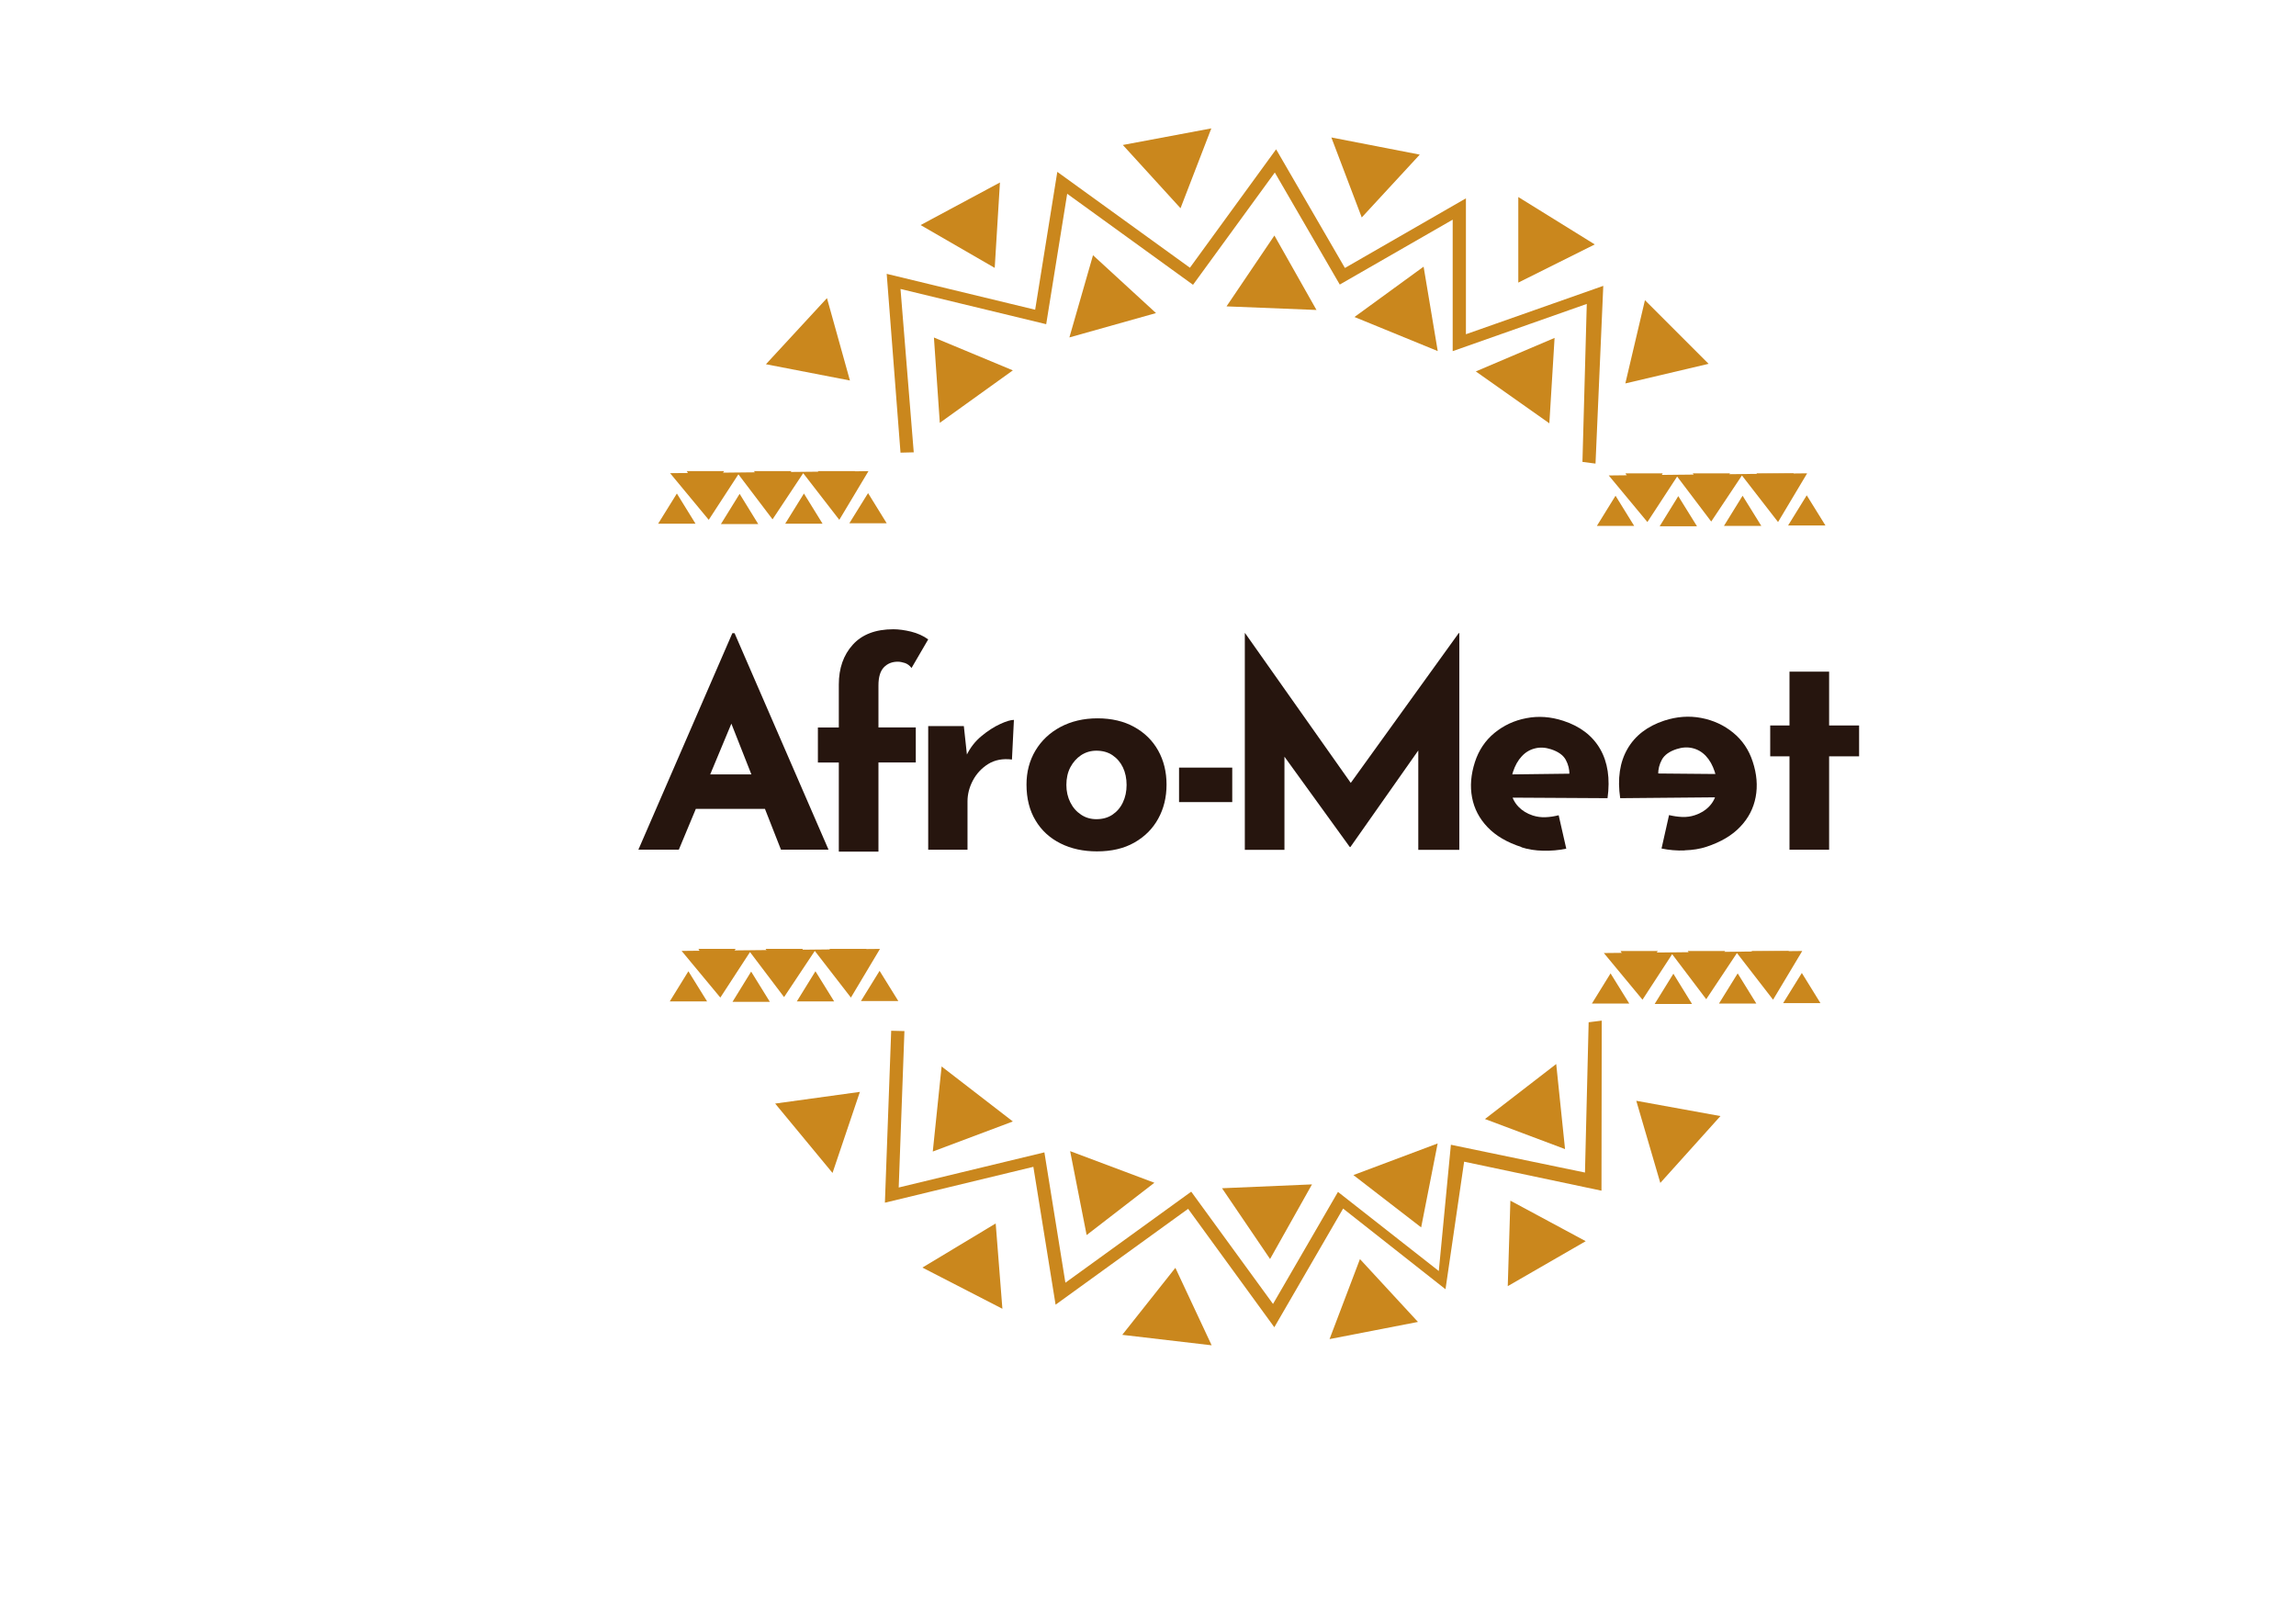 <?xml version="1.0" encoding="UTF-8"?>
<svg id="Calque_1" xmlns="http://www.w3.org/2000/svg" version="1.1" xmlns:xlink="http://www.w3.org/1999/xlink" viewBox="0 0 281 198.69">
  <!-- Generator: Adobe Illustrator 29.1.0, SVG Export Plug-In . SVG Version: 2.1.0 Build 142)  -->
  <defs>
    <style>
      .st0 {
        fill: #ca871d;
      }

      .st1 {
        fill: none;
      }

      .st2 {
        fill: #26150e;
      }

      .st3 {
        clip-path: url(#clippath);
      }
    </style>
    <clipPath id="clippath">
      <rect class="st1" x="78.13" y="15.71" width="149.4" height="148.91"/>
    </clipPath>
  </defs>
  <polygon class="st0" points="155.96 162.41 145.41 147.92 129.19 159.65 126.47 142.78 108.3 147.17 109.07 126.13 110.69 126.17 109.99 145.31 127.82 141.01 130.39 156.96 145.79 145.82 155.8 159.56 163.75 145.85 176.09 155.53 177.57 140.08 193.98 143.48 194.43 125.09 196.03 124.89 196 145.7 179.19 142.15 176.91 157.76 164.38 147.89 155.96 162.41"/>
  <polygon class="st0" points="166.44 154.07 162.72 163.86 173.54 161.76 166.44 154.07"/>
  <polygon class="st0" points="184.85 146.92 184.53 157.38 194.07 151.88 184.85 146.92"/>
  <polygon class="st0" points="200.26 134.7 203.2 144.75 210.56 136.57 200.26 134.7"/>
  <polygon class="st0" points="137.35 163.34 148.29 164.62 143.85 155.14 137.35 163.34"/>
  <polygon class="st0" points="121.86 149.71 112.89 155.11 122.68 160.15 121.86 149.71"/>
  <polygon class="st0" points="105.24 133.61 94.87 135.04 101.89 143.53 105.24 133.61"/>
  <polygon class="st0" points="114.16 140.91 123.96 137.23 115.24 130.5 114.16 140.91"/>
  <polygon class="st0" points="132.99 151.13 141.28 144.73 130.97 140.86 132.99 151.13"/>
  <polygon class="st0" points="155.44 154.06 160.57 144.93 149.56 145.4 155.44 154.06"/>
  <polygon class="st0" points="173.93 150.19 175.95 139.92 165.64 143.79 173.93 150.19"/>
  <polygon class="st0" points="191.54 140.61 190.46 130.2 181.74 136.93 191.54 140.61"/>
  <polygon class="st0" points="204.8 119.15 202.51 122.85 207.08 122.85 204.8 119.15"/>
  <polygon class="st0" points="197.11 119.11 194.83 122.8 199.4 122.8 197.11 119.11"/>
  <polygon class="st0" points="212.67 119.11 210.38 122.8 214.95 122.8 212.67 119.11"/>
  <polygon class="st0" points="220.52 119.06 218.23 122.75 222.8 122.75 220.52 119.06"/>
  <polygon class="st0" points="208.84 120.06 211.13 116.37 206.56 116.37 208.84 120.06"/>
  <polygon class="st0" points="200.61 120.06 202.89 116.37 198.33 116.37 200.61 120.06"/>
  <polygon class="st0" points="216.65 120.06 218.94 116.37 214.37 116.37 216.65 120.06"/>
  <polyline class="st0" points="196.29 116.62 201.02 122.33 204.65 116.76 208.82 122.27 212.58 116.62 217 122.33 220.57 116.37"/>
  <polygon class="st0" points="91.93 118.89 89.65 122.59 94.22 122.59 91.93 118.89"/>
  <polygon class="st0" points="84.25 118.85 81.97 122.54 86.54 122.54 84.25 118.85"/>
  <polygon class="st0" points="99.8 118.85 97.52 122.54 102.09 122.54 99.8 118.85"/>
  <polygon class="st0" points="107.65 118.8 105.37 122.49 109.94 122.49 107.65 118.8"/>
  <polygon class="st0" points="95.98 119.8 98.27 116.11 93.7 116.11 95.98 119.8"/>
  <polygon class="st0" points="87.75 119.8 90.03 116.11 85.47 116.11 87.75 119.8"/>
  <polygon class="st0" points="103.79 119.8 106.07 116.11 101.51 116.11 103.79 119.8"/>
  <polyline class="st0" points="83.42 116.36 88.16 122.07 91.79 116.5 95.96 122.01 99.72 116.36 104.14 122.07 107.7 116.11"/>
  <polygon class="st0" points="156.18 18.27 145.63 32.76 129.4 21.03 126.69 37.9 108.52 33.51 110.21 55.39 111.83 55.35 110.21 35.36 128.04 39.67 130.61 23.71 146.01 34.85 156.02 21.11 163.97 34.82 177.79 26.88 177.79 42.97 194.2 37.19 193.67 56.52 195.27 56.73 196.22 34.98 179.41 40.9 179.41 24.27 164.6 32.79 156.18 18.27"/>
  <polygon class="st0" points="166.66 26.61 162.94 16.82 173.76 18.92 166.66 26.61"/>
  <polygon class="st0" points="185.82 34.58 185.82 24.11 195.18 29.91 185.82 34.58"/>
  <polygon class="st0" points="198.92 46.92 201.32 36.73 209.11 44.52 198.92 46.92"/>
  <polygon class="st0" points="148.25 15.71 137.42 17.74 144.48 25.48 148.25 15.71"/>
  <polygon class="st0" points="121.74 32.78 112.67 27.54 122.38 22.33 121.74 32.78"/>
  <polygon class="st0" points="104.02 46.56 93.74 44.57 101.21 36.48 104.02 46.56"/>
  <polygon class="st0" points="114.3 41.3 123.96 45.32 115.02 51.74 114.3 41.3"/>
  <polygon class="st0" points="133.77 31.23 141.48 38.31 130.88 41.29 133.77 31.23"/>
  <polygon class="st0" points="155.97 28.82 161.12 37.93 150.11 37.49 155.97 28.82"/>
  <polygon class="st0" points="174.23 32.63 175.96 42.96 165.77 38.79 174.23 32.63"/>
  <polygon class="st0" points="190.26 41.35 189.62 51.8 180.62 45.45 190.26 41.35"/>
  <polygon class="st0" points="205.4 60.71 203.12 64.4 207.69 64.4 205.4 60.71"/>
  <polygon class="st0" points="197.72 60.66 195.44 64.35 200 64.35 197.72 60.66"/>
  <polygon class="st0" points="213.27 60.66 210.99 64.35 215.56 64.35 213.27 60.66"/>
  <polygon class="st0" points="221.12 60.61 218.84 64.3 223.41 64.3 221.12 60.61"/>
  <polygon class="st0" points="209.45 61.61 211.73 57.92 207.17 57.92 209.45 61.61"/>
  <polygon class="st0" points="201.22 61.61 203.5 57.92 198.93 57.92 201.22 61.61"/>
  <polygon class="st0" points="217.26 61.61 219.54 57.92 214.98 57.92 217.26 61.61"/>
  <polyline class="st0" points="196.89 58.18 201.62 63.88 205.26 58.31 209.43 63.82 213.19 58.18 217.61 63.88 221.17 57.92"/>
  <polygon class="st0" points="90.52 60.43 88.23 64.13 92.8 64.13 90.52 60.43"/>
  <polygon class="st0" points="82.84 60.39 80.55 64.08 85.12 64.08 82.84 60.39"/>
  <polygon class="st0" points="98.39 60.39 96.1 64.08 100.67 64.08 98.39 60.39"/>
  <polygon class="st0" points="106.24 60.34 103.95 64.03 108.52 64.03 106.24 60.34"/>
  <polygon class="st0" points="94.57 61.34 96.85 57.65 92.28 57.65 94.57 61.34"/>
  <polygon class="st0" points="86.33 61.34 88.62 57.65 84.05 57.65 86.33 61.34"/>
  <polygon class="st0" points="102.38 61.34 104.66 57.65 100.09 57.65 102.38 61.34"/>
  <polyline class="st0" points="82.01 57.9 86.74 63.61 90.37 58.04 94.55 63.55 98.3 57.9 102.72 63.61 106.29 57.65"/>
  <path class="st2" d="M89.51,88.55l2.45,6.21h-5.04l2.59-6.21ZM89.63,77.48l-11.5,26.49h4.95l2.08-4.99h8.46l1.96,4.99h5.82l-11.5-26.49h-.28Z"/>
  <g class="st3">
    <path class="st2" d="M102.66,104.22v-10.91h-2.56v-4.29h2.56v-5.26c0-1.99.57-3.61,1.71-4.87,1.14-1.26,2.8-1.89,4.97-1.89.65,0,1.37.1,2.16.29.8.2,1.49.51,2.1.95l-2.04,3.5c-.23-.3-.5-.5-.81-.61-.31-.1-.61-.16-.88-.16-.69,0-1.26.23-1.7.69-.44.46-.66,1.2-.66,2.22v5.13h4.57v4.29h-4.57v10.91h-4.85Z"/>
    <path class="st2" d="M117.96,88.84l.45,4.16-.1-.62c.44-.9,1.04-1.67,1.8-2.3.76-.63,1.52-1.13,2.27-1.47.75-.35,1.32-.52,1.71-.52l-.24,4.85c-1.13-.14-2.1.05-2.91.55-.81.51-1.43,1.18-1.87,2.01-.44.83-.66,1.69-.66,2.56v5.92h-4.81v-15.13h4.36Z"/>
    <path class="st2" d="M125.63,96.01c0-1.55.36-2.93,1.09-4.16.73-1.22,1.75-2.19,3.06-2.89,1.32-.7,2.83-1.06,4.54-1.06s3.23.35,4.5,1.06c1.27.7,2.25,1.67,2.93,2.89.68,1.22,1.02,2.61,1.02,4.16s-.34,2.94-1.02,4.17c-.68,1.24-1.66,2.21-2.93,2.93-1.27.72-2.79,1.07-4.57,1.07-1.66,0-3.15-.32-4.45-.97-1.3-.65-2.33-1.58-3.06-2.81-.74-1.22-1.11-2.69-1.11-4.4M130.51,96.05c0,.78.16,1.49.48,2.13.32.64.76,1.14,1.32,1.51.55.37,1.18.55,1.87.55.76,0,1.42-.18,1.97-.55.55-.37.98-.87,1.28-1.51.3-.63.45-1.34.45-2.13s-.15-1.52-.45-2.15c-.3-.62-.73-1.12-1.28-1.49-.55-.37-1.21-.55-1.97-.55-.69,0-1.32.19-1.87.55-.55.37-.99.87-1.32,1.49-.32.62-.48,1.34-.48,2.15"/>
    <rect class="st2" x="144.3" y="93.93" width="6.51" height="4.22"/>
    <polygon class="st2" points="152.35 103.99 152.35 77.47 152.38 77.47 166.55 97.55 164.4 97.07 178.53 77.47 178.6 77.47 178.6 103.99 173.58 103.99 173.58 88.79 173.89 91.39 165.27 103.65 165.2 103.65 156.33 91.39 157.2 89 157.2 103.99 152.35 103.99"/>
    <path class="st2" d="M186.2,103.65c-1.76-.57-3.14-1.38-4.14-2.43-1.01-1.05-1.64-2.27-1.9-3.64-.26-1.37-.14-2.81.35-4.33.47-1.45,1.27-2.64,2.39-3.56,1.12-.92,2.42-1.53,3.9-1.81,1.48-.29,2.98-.18,4.52.32,2.06.67,3.57,1.82,4.51,3.44.94,1.63,1.24,3.64.91,6.03l-12.35-.07-.21-2.83,8.99-.11-1.09.12c0-.63-.14-1.23-.45-1.8-.31-.57-.92-1.01-1.82-1.3-.68-.22-1.33-.26-1.95-.1-.62.15-1.16.47-1.62.97-.46.49-.82,1.13-1.08,1.93-.29.9-.37,1.71-.24,2.42.13.71.44,1.31.91,1.81.47.49,1.06.85,1.76,1.08.5.16,1.02.23,1.55.21.53-.02,1.07-.1,1.62-.24l.93,4.09c-.91.19-1.85.27-2.83.25-.97-.02-1.86-.16-2.65-.42"/>
    <path class="st2" d="M206.18,104.07c-.97.03-1.92-.05-2.83-.24l.92-4.09c.55.13,1.1.21,1.62.23.53.02,1.05-.05,1.55-.22.7-.23,1.29-.59,1.76-1.09.47-.49.77-1.1.9-1.81.13-.71.05-1.52-.24-2.42-.26-.79-.62-1.43-1.08-1.92-.46-.49-1.01-.81-1.63-.96-.62-.15-1.27-.11-1.95.11-.9.29-1.5.73-1.81,1.3-.31.57-.46,1.18-.45,1.8l-1.09-.12,8.99.08-.2,2.84-12.35.11c-.35-2.39-.05-4.4.89-6.03.94-1.63,2.44-2.78,4.5-3.46,1.54-.5,3.04-.61,4.52-.33,1.48.28,2.78.88,3.91,1.8,1.13.92,1.93,2.1,2.4,3.55.5,1.51.62,2.96.36,4.33-.26,1.37-.88,2.59-1.89,3.64-1,1.06-2.38,1.87-4.14,2.45-.79.26-1.67.4-2.65.43"/>
    <polygon class="st2" points="219.01 82.19 223.86 82.19 223.86 88.77 227.53 88.77 227.53 92.55 223.86 92.55 223.86 103.98 219.01 103.98 219.01 92.55 216.65 92.55 216.65 88.77 219.01 88.77 219.01 82.19"/>
  </g>
</svg>